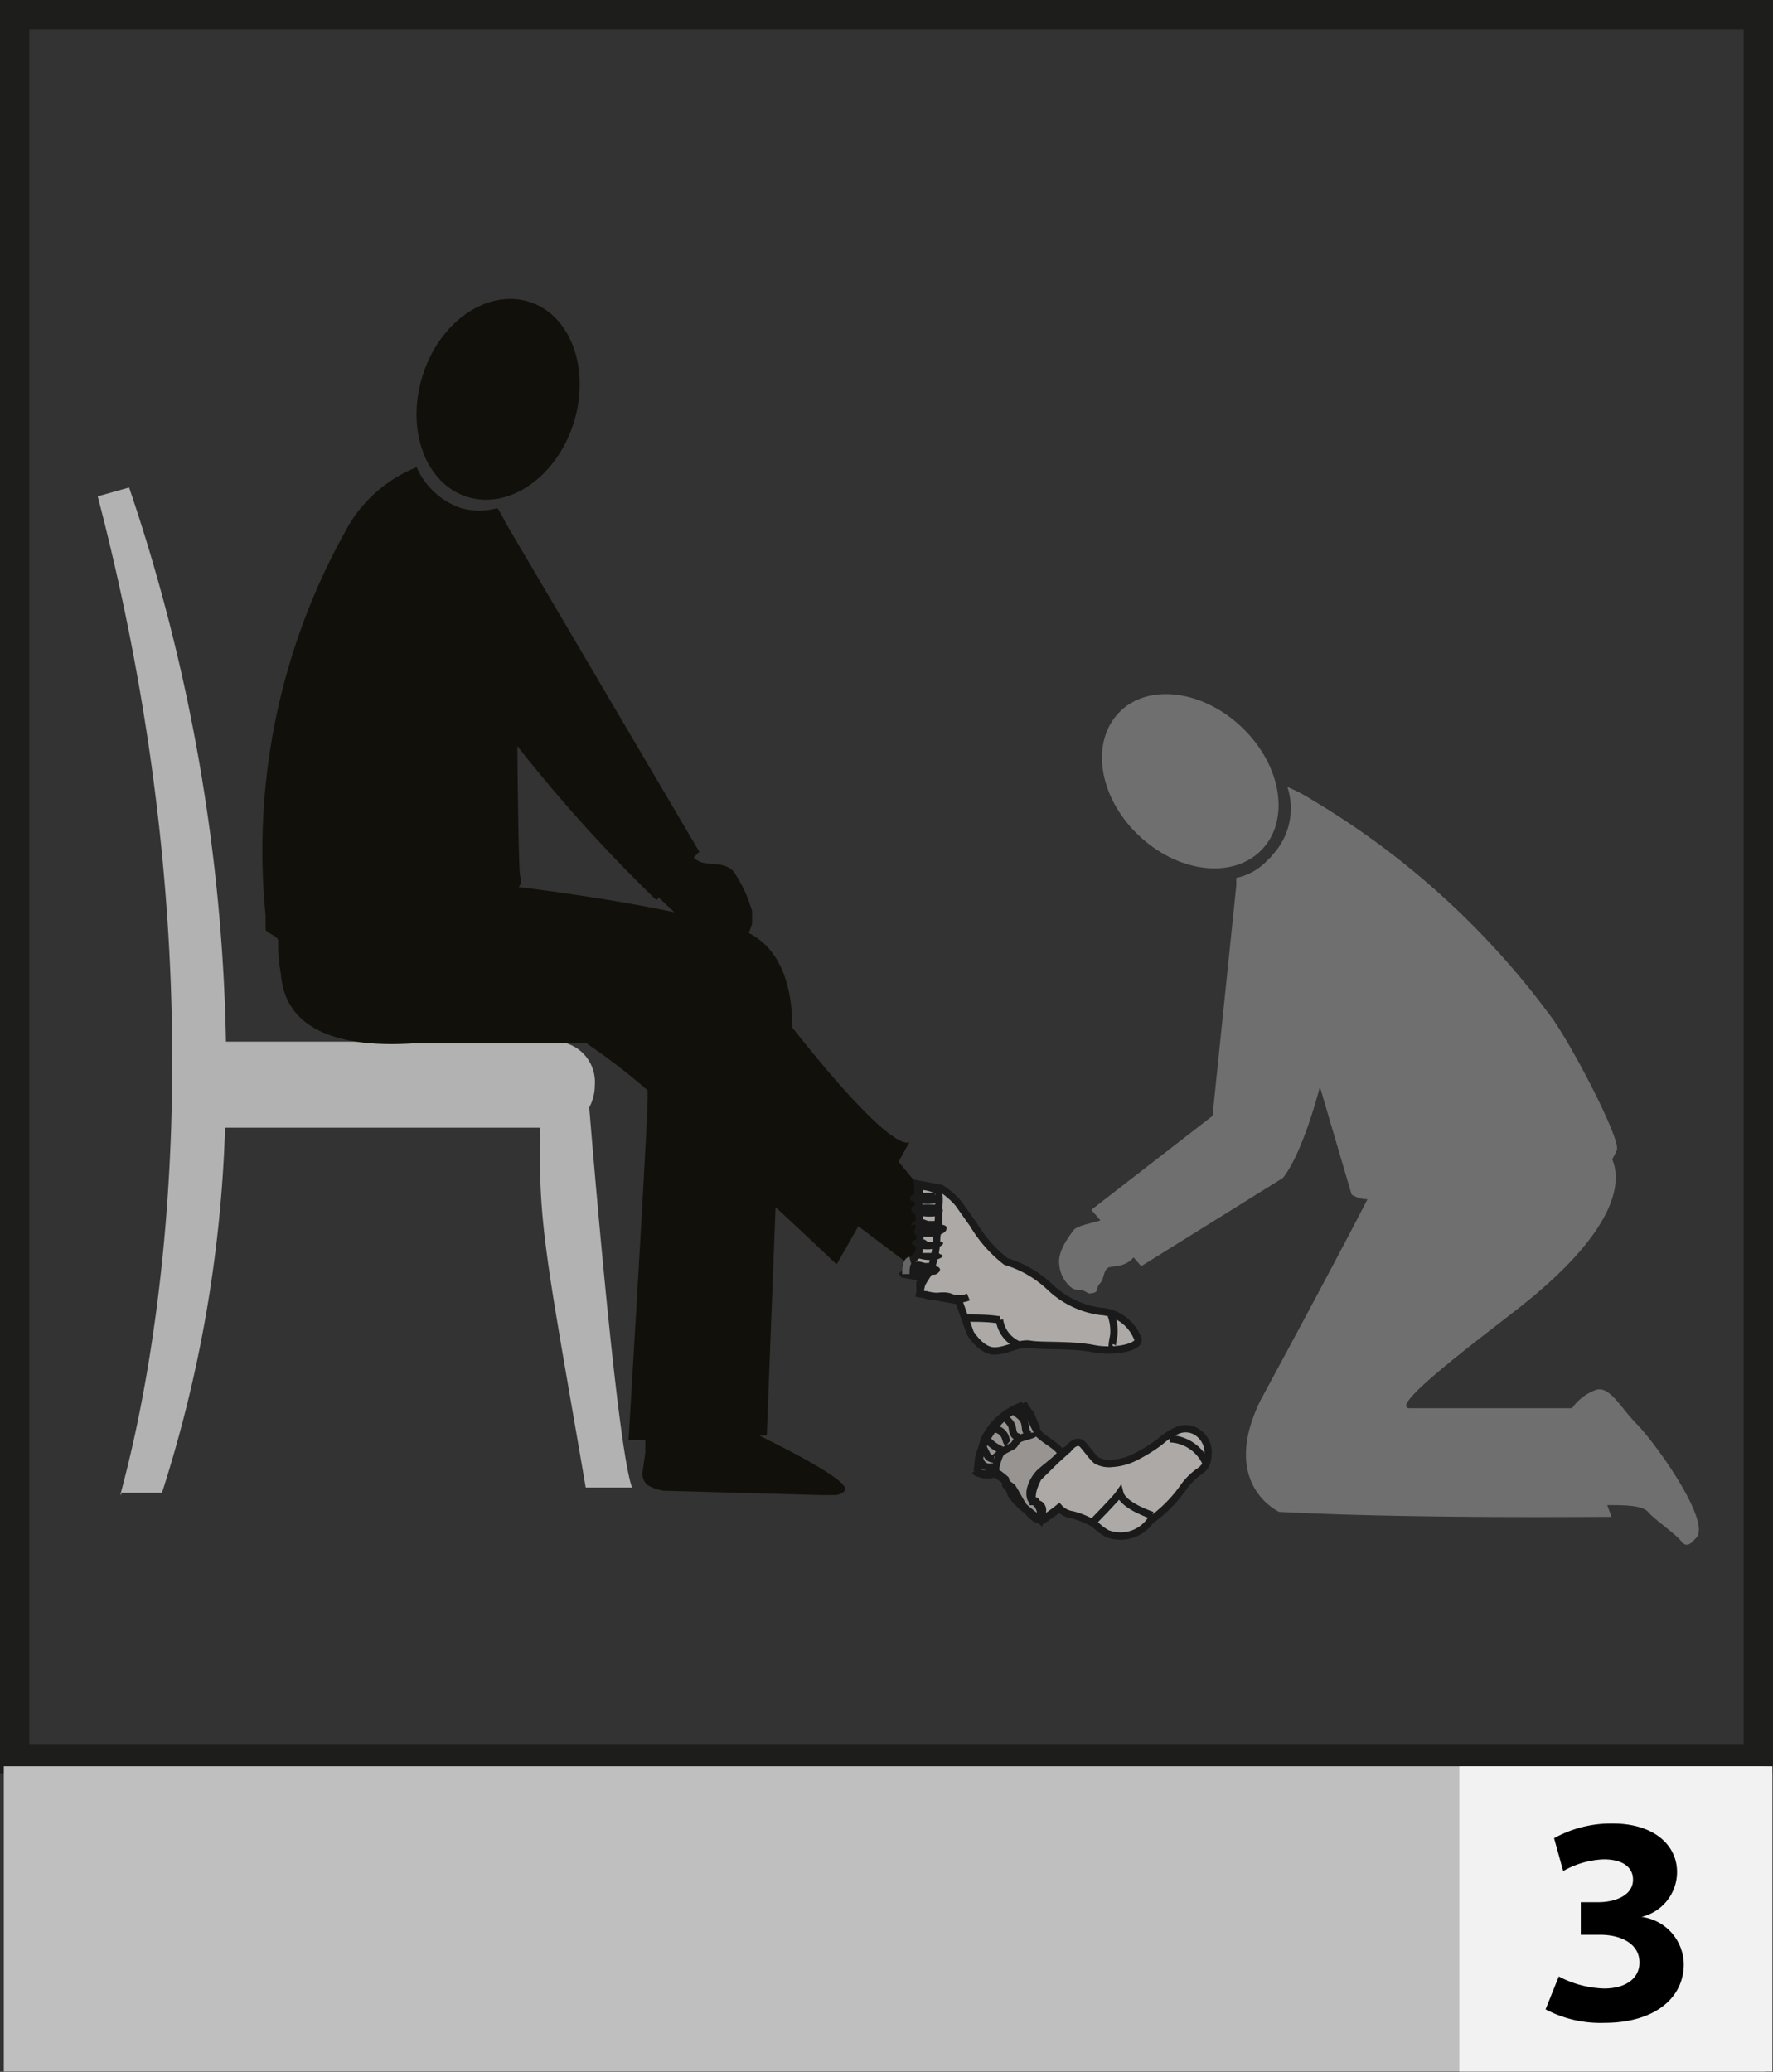<svg id="Layer_1" data-name="Layer 1" xmlns="http://www.w3.org/2000/svg" viewBox="0 0 60.42 70.59"><rect x="0" y="0" width="60.42" height="70.59" fill="#333333" stroke="none"/><defs><style>.cls-1,.cls-10,.cls-6{fill:none;}.cls-1{stroke:#1d1d1b;}.cls-2{fill:#b2b2b2;}.cls-3{fill:#706f6f;}.cls-4{fill:#989492;}.cls-4,.cls-5,.cls-6{stroke:#1a1a1a;}.cls-10,.cls-4,.cls-5,.cls-6{stroke-width:0.25px;}.cls-5{fill:#aca9a7;}.cls-7{fill:#12100b;}.cls-8{fill:#1d1d1b;}.cls-9{fill:#1a1a1a;}.cls-10{stroke:#666;}.cls-11{fill:#bfbfbf;}.cls-12{fill:#f2f2f2;}</style></defs><rect class="cls-1" x="0.5" y="0.5" width="59.42" height="59.42"/><path class="cls-2" d="M408.21,298.92a1.59,1.59,0,0,0,.19-.76,1.38,1.38,0,0,0-1.25-1.48H395.83a62.26,62.26,0,0,0-3.3-18.88l-1.07.3c5.51,21.09.25,35.25.82,33.95h1.37a45.1,45.1,0,0,0,2.15-12.44l.11,0h10.63c-.08,3.34.23,4.54,1.55,12.26h1.58C409.22,310.7,408.49,302.34,408.21,298.92Z" transform="translate(-388.13 -261.19)"/><path class="cls-3" d="M430.48,286c1.34,1.3,1.62,3.16.63,4.16s-2.87.76-4.21-.54-1.61-3.15-.63-4.16,2.88-.76,4.21.54" transform="translate(-388.13 -261.19)"/><path class="cls-4" d="M423,309.25a1.3,1.3,0,0,1,.28.31,3.81,3.81,0,0,0,.26.5c.33.3.78.47.77.76a5.8,5.8,0,0,1-.76.83l-.21.51v.19l.57,0,.29.2,0,.06-.5.35a1.1,1.1,0,0,1-.43-.22c-.2-.17-.23-.17-.31-.3s-.28-.5-.34-.58l-.15-.11a.36.36,0,0,1-.08-.16,3.43,3.43,0,0,0-.28-.22.82.82,0,0,1-.32.07c-.14,0-.39,0-.33-.27a1.45,1.45,0,0,1,.13-.63,3.49,3.49,0,0,1,.52-.84C422.23,309.55,422.74,309.06,423,309.25Z" transform="translate(-388.13 -261.19)"/><path class="cls-5" d="M423.51,311.53l.6-.59.44-.4c.07-.09.3-.34.49-.12s.39.51.5.55a.88.88,0,0,0,.48.08,2,2,0,0,0,.82-.23,5.33,5.33,0,0,0,.82-.51,2.27,2.27,0,0,1,.58-.38.72.72,0,0,1,.59,0,.83.83,0,0,1,.47.7c0,.33-.05.5-.25.66a2.21,2.21,0,0,0-.58.56,4.68,4.68,0,0,1-1.13,1.14,1.25,1.25,0,0,1-1.48.45,1.84,1.84,0,0,1-.41-.31,2.72,2.72,0,0,0-.78-.33.74.74,0,0,1-.45-.24,5,5,0,0,1-.57.4c-.08,0,0-.08,0-.08a.84.84,0,0,1,0-.18.23.23,0,0,0-.08-.24c-.06-.05-.13,0-.13-.09s-.14,0-.14-.17a1.14,1.14,0,0,1,.09-.41A2.41,2.41,0,0,1,423.51,311.53Z" transform="translate(-388.13 -261.19)"/><path class="cls-6" d="M427.4,312.82s-1-.32-1.11-.76c-.12.18-.88.95-.88.95" transform="translate(-388.13 -261.19)"/><path class="cls-6" d="M428,310.21a1.41,1.41,0,0,1,1.26.9" transform="translate(-388.13 -261.19)"/><path class="cls-6" d="M423,309a2,2,0,0,0,.22.34c.05,0,.16.44.27.56" transform="translate(-388.13 -261.19)"/><path class="cls-6" d="M422.67,309.25c.14.13.33.22.38.42s0,.24.11.36" transform="translate(-388.13 -261.19)"/><path class="cls-6" d="M422.3,309.48c.12,0,.29.21.32.32s0,.33.25.36" transform="translate(-388.13 -261.19)"/><path class="cls-6" d="M422,309.87a.44.44,0,0,1,.35.21c.06.08.06.23.13.29" transform="translate(-388.13 -261.19)"/><path class="cls-6" d="M421.72,310.18a1.3,1.3,0,0,0,.54.41" transform="translate(-388.13 -261.19)"/><path class="cls-6" d="M421.61,310.49c.14.15.12.41.4.41" transform="translate(-388.13 -261.19)"/><path class="cls-6" d="M421.49,310.8c.05.28.21.44.5.36" transform="translate(-388.13 -261.19)"/><path class="cls-6" d="M421.37,311.31c.05.1.15.06.27.09s.28,0,.39,0" transform="translate(-388.13 -261.19)"/><path class="cls-6" d="M423.38,310c0,.1-.47.14-.57.25s-.09.14-.15.19-.3.14-.43.25a2,2,0,0,0-.2.77" transform="translate(-388.13 -261.19)"/><path class="cls-6" d="M423,309.07a2.3,2.3,0,0,0-1.32,1.15,6.23,6.23,0,0,0-.25,1.1" transform="translate(-388.13 -261.19)"/><path class="cls-6" d="M423.57,312.59c.05.12,0,.27.05.34" transform="translate(-388.13 -261.19)"/><path class="cls-6" d="M423.47,311.63" transform="translate(-388.13 -261.19)"/><path class="cls-6" d="M424.77,310.44" transform="translate(-388.13 -261.19)"/><path class="cls-6" d="M422.05,311.38c.1.12.27.17.35.3s0,.06,0,.1.07,0,.1.09a1.7,1.7,0,0,1,.09.24,2.29,2.29,0,0,0,.51.52c.13.12.29.35.48.34a.6.6,0,0,0-.13-.56c-.08-.07-.17-.08-.2-.19a.61.61,0,0,1,0-.3,1.25,1.25,0,0,1,.3-.54c.16-.15.35-.29.51-.43s.32-.35.52-.4" transform="translate(-388.13 -261.19)"/><path class="cls-7" d="M407.63,275.75c-.64,1.81-2.29,2.86-3.69,2.33s-2-2.42-1.36-4.24,2.29-2.85,3.69-2.33,2,2.43,1.36,4.24" transform="translate(-388.13 -261.19)"/><path class="cls-7" d="M418.75,300.77l.38-.68s-.41.65-4-3.89c0-1-.2-2.57-1.48-3.22l.11-.32v-.42a4.56,4.56,0,0,0-.64-1.37c-.3-.28-.56-.2-1-.28a.69.69,0,0,1-.35-.18l.19-.2L405.36,279a4,4,0,0,0-.28-.5,2.27,2.27,0,0,1-1.24,0,2.55,2.55,0,0,1-1.51-1.39,4.7,4.7,0,0,0-2.44,2.2,22.32,22.32,0,0,0-2.71,13.06c0,.16,0,.32,0,.47s.43.22.43.41a5.06,5.06,0,0,0,.09,1.1c.09,1.36,1.09,2.6,4.5,2.39l5.92,0a21.3,21.3,0,0,1,2.08,1.6c0,.1,0,.2,0,.27,0,.84-.65,11.64-.65,11.64l.57,0,0,.43-.09.64a.5.5,0,0,0,.17.47,1.52,1.52,0,0,0,.54.19l5.42.15h0l.45,0s.5-.07.24-.36c0,0-.19-.35-2.57-1.53-.08-.05-.18-.09-.28-.14h.26l.3-7.78c1.21,1.12,2.08,1.95,2.08,1.95l.74-1.3c2.16,1.62,3.79,2.88,3.79,2.88l.75-1.23S420.73,303.17,418.75,300.77Zm-12.95-9.36c.08-.07.11-.17.06-.35s-.08-2.36-.1-4.45a52,52,0,0,0,4.74,5.25l.08-.09.53.5C409.07,291.84,406.84,291.54,405.8,291.41Z" transform="translate(-388.13 -261.19)"/><path class="cls-8" d="M412.39,292.56h.09s0,0,0,0Z" transform="translate(-388.13 -261.19)"/><path class="cls-5" d="M419.4,301.53s.12,1.93.06,2.24a.52.52,0,0,1-.38.39l-.1.45.32.06.27.05-.1.55,1.33.24.4,1.11s.32.52.72.59.93-.29,1.31-.22,1.42,0,2.17.15,1.69-.08,1.49-.37a1.45,1.45,0,0,0-1.26-.9,3.1,3.1,0,0,1-1.72-.83,3.77,3.77,0,0,0-1.5-.87,4.53,4.53,0,0,1-1.11-1.26l-.51-.72a2.74,2.74,0,0,0-.59-.51Z" transform="translate(-388.13 -261.19)"/><path class="cls-9" d="M419.22,303.58a.64.64,0,0,0,.33.16,1,1,0,0,0,.57-.06.38.38,0,0,0,.13-.09.05.05,0,0,0,0-.08.17.17,0,0,0-.12,0,.58.58,0,0,0-.19,0c.09,0,0,0,0,0h-.09l-.09,0h0l-.11-.08a.19.19,0,0,0-.13,0,.43.43,0,0,0-.19,0,.35.35,0,0,0-.13.08s0,.06,0,.09Z" transform="translate(-388.13 -261.19)"/><path class="cls-9" d="M420,304.22l-.19,0h-.06l-.1,0-.19-.05-.05,0h0s0,0,0,0l-.1,0a.35.35,0,0,0-.34,0,.17.17,0,0,0-.09.11.11.11,0,0,0,.06.1,2.26,2.26,0,0,0,.89.23.4.4,0,0,0,.19,0,.33.33,0,0,0,.13-.11c.05-.1-.05-.16-.14-.17Z" transform="translate(-388.13 -261.19)"/><path class="cls-9" d="M420,302.23h-.14l-.24,0h.06l-.14,0a.28.28,0,0,0-.18,0,.39.39,0,0,0-.16.1.15.15,0,0,0,0,.13.19.19,0,0,0,.1.1,1.63,1.63,0,0,0,.69.07.34.34,0,0,0,.19-.07.17.17,0,0,0,.08-.12c0-.12-.12-.16-.22-.16Z" transform="translate(-388.13 -261.19)"/><path class="cls-9" d="M420,301.83h-.14l-.19,0h.06l-.16,0,0,0h0a.41.41,0,0,0-.16,0,.4.4,0,0,0-.18.07.17.17,0,0,0-.09.11s0,.09.06.1a1.4,1.4,0,0,0,.73.09.39.39,0,0,0,.18-.06.27.27,0,0,0,.09-.12c0-.11-.13-.13-.22-.12Z" transform="translate(-388.13 -261.19)"/><path class="cls-9" d="M419.26,304a1.39,1.39,0,0,0,.33.1,1.25,1.25,0,0,0,.47,0,.56.56,0,0,0,.16-.07s.06-.06,0-.09-.06,0-.09-.06l-.18,0h-.22l-.13,0a.29.29,0,0,0-.16,0,.55.55,0,0,0-.18.06s-.09.05-.09.09a.05.05,0,0,0,0,.07Z" transform="translate(-388.13 -261.19)"/><path class="cls-9" d="M419.26,302.9a1.39,1.39,0,0,0,.33.1,1.25,1.25,0,0,0,.47,0,.56.56,0,0,0,.16-.07s.06-.06,0-.09-.06-.05-.09-.05a.55.55,0,0,0-.18,0h0s-.05,0,0,0h-.19l-.13-.05a.29.29,0,0,0-.16,0,.55.55,0,0,0-.18.06s-.09.05-.09.09a.05.05,0,0,0,0,.07Z" transform="translate(-388.13 -261.19)"/><path class="cls-9" d="M419,304.73h.06l.23,0h0l.07,0a.29.29,0,0,0,.16,0,.55.55,0,0,0,.18-.06s.09-.05.1-.09,0-.06-.05-.07a1.28,1.28,0,0,0-.34-.07,1.19,1.19,0,0,0-.42,0l-.17.08s-.06.06-.05.09a.13.13,0,0,0,.09.06l.18,0Z" transform="translate(-388.13 -261.19)"/><path class="cls-9" d="M419.38,303.33l.39,0a.86.86,0,0,0,.47-.11.28.28,0,0,0,.13-.11.14.14,0,0,0,0-.14.27.27,0,0,0-.32,0l0,0h0l-.07,0h-.06a3,3,0,0,1-.31,0,.41.41,0,0,0-.19,0c-.05,0-.11.06-.12.11a.12.12,0,0,0,0,.14.17.17,0,0,0,.13.07Z" transform="translate(-388.13 -261.19)"/><path class="cls-6" d="M419.46,301.6c.17,0,.57.07.65.21a1.57,1.57,0,0,1,0,.53,5.06,5.06,0,0,1-.06,1,3.32,3.32,0,0,1-.19,1.06c-.14.3-.38.49-.38.83v-.4" transform="translate(-388.13 -261.19)"/><path class="cls-10" d="M419,304.6c0-.14,0-.43.15-.47" transform="translate(-388.13 -261.19)"/><path class="cls-6" d="M419.46,301.56a2.25,2.25,0,0,0,0,.38" transform="translate(-388.13 -261.19)"/><path class="cls-6" d="M419.64,305.28c.27.18.56,0,.86.1a.81.81,0,0,0,.63,0" transform="translate(-388.13 -261.19)"/><path class="cls-6" d="M421.06,306.1c.37,0,.75,0,1.13.06a1.09,1.09,0,0,0,.63.84" transform="translate(-388.13 -261.19)"/><path class="cls-6" d="M426,306a1.66,1.66,0,0,1,.09.63c0,.11-.13.55,0,.48" transform="translate(-388.13 -261.19)"/><path class="cls-3" d="M443.9,309.7c-.55-.55-.92-1.32-1.4-1.15a1.74,1.74,0,0,0-.8.62v0c-3,0-3.29,0-5.52,0-.83,0,2.5-2.46,3.79-3.48,3.43-2.72,3.39-4.34,3.1-5a3.18,3.18,0,0,0,.16-.32c.13-.35-1.41-3.34-2.17-4.44a27.68,27.68,0,0,0-8.22-7.49A5.86,5.86,0,0,0,432,288a2.33,2.33,0,0,1-.49,2.3l-.08.1-.08.07a2,2,0,0,1-1.09.63l0,.26-.81,7.85-4.13,3.2.31.36c-.3.1-.81.18-.92.34s-.56.7-.48,1.18a1.11,1.11,0,0,0,.45.8.84.84,0,0,0,.35.06l.21.11s.22,0,.26-.09,0-.12.13-.27.11-.47.29-.53.55,0,.84-.34l.26.3,4.82-3s.59-.59,1.27-3.11l1.08,3.67a1.05,1.05,0,0,0,.54.16c-1.11,2.17-3.65,6.86-3.65,6.86-1.4,2.87.64,3.79.64,3.79,4.38.23,10.14.17,11.33.17l-.15-.4c.57,0,1.2,0,1.4.24s.93.74,1.13,1,.39,0,.54-.17C446.36,312.9,444.55,310.36,443.9,309.7Z" transform="translate(-388.13 -261.19)"/><rect class="cls-11" x="0.13" y="60.18" width="60.01" height="10.4"/><rect class="cls-12" x="49.73" y="60.18" width="10.67" height="10.4"/><path d="M441.25,328.53a3.53,3.53,0,0,0,1.54.41c.8,0,1.21-.39,1.21-.88,0-.66-.65-.95-1.34-.95H442V326h.61c.52,0,1.17-.21,1.17-.77,0-.39-.31-.69-1-.69a3,3,0,0,0-1.38.4l-.31-1.12a4,4,0,0,1,2-.5c1.41,0,2.19.74,2.19,1.65a1.57,1.57,0,0,1-1.21,1.53v0a1.65,1.65,0,0,1,1.44,1.61c0,1.16-1,2-2.71,2a4,4,0,0,1-2-.46Z" transform="translate(-388.13 -261.19)"/></svg>